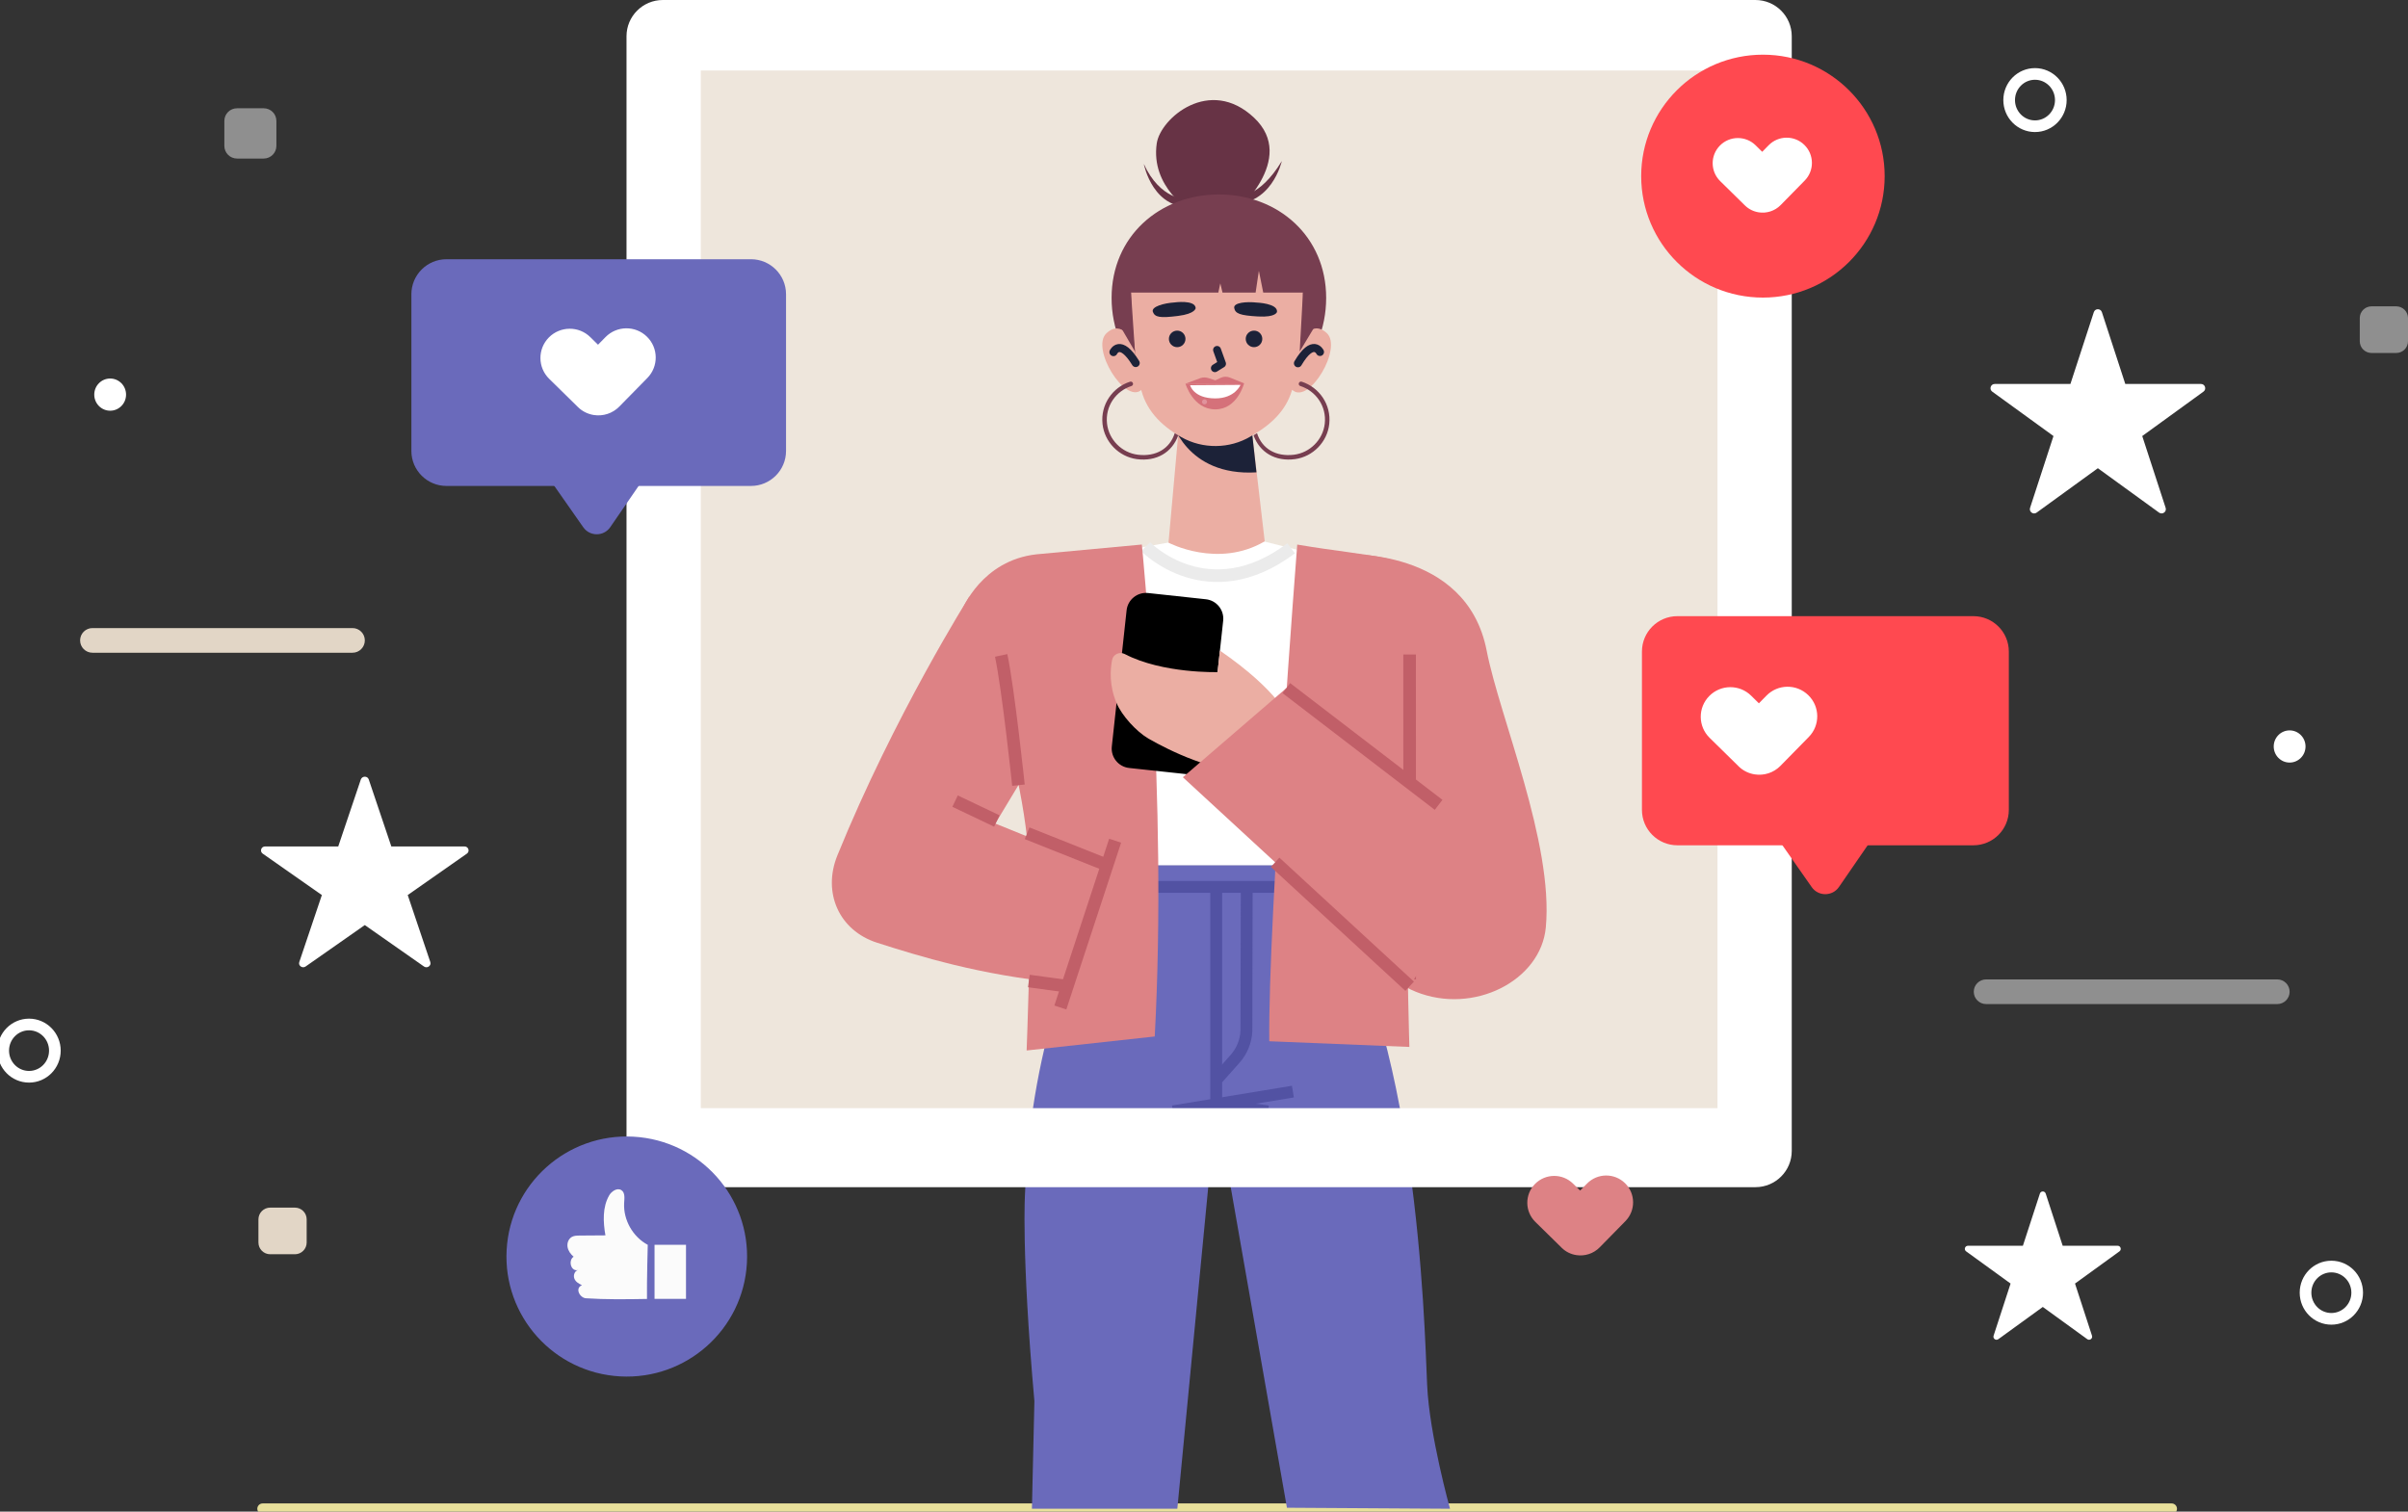 <svg width="352" height="221" viewBox="0 0 352 221" fill="none" xmlns="http://www.w3.org/2000/svg">
    <rect x="0" y="0" width="352" height="221" fill="#333333" stroke="none"/>
    <defs>
        <clipPath id="clip0">
            <rect width="352" height="221" fill="white"/>
        </clipPath>
    </defs>
    <g clip-path="url(#clip0)">
<path d="M53.904 113.955L57.205 123.751H67.895C68.479 123.751 68.719 124.47 68.25 124.802L59.601 130.857L62.902 140.654C63.082 141.187 62.449 141.634 61.974 141.302L53.325 135.246L44.676 141.302C44.207 141.634 43.568 141.187 43.748 140.654L47.05 130.857L38.401 124.802C37.931 124.47 38.171 123.751 38.755 123.751H49.445L52.747 113.955C52.943 113.421 53.724 113.421 53.904 113.955Z" fill="white"/>
<path d="M299.04 174.507L301.523 182.131H309.556C309.993 182.131 310.178 182.692 309.823 182.948L303.324 187.658L305.807 195.282C305.943 195.695 305.463 196.044 305.114 195.788L298.615 191.078L292.116 195.788C291.761 196.044 291.286 195.701 291.422 195.282L293.905 187.658L287.406 182.948C287.051 182.692 287.232 182.131 287.674 182.131H295.706L298.189 174.507C298.32 174.088 298.904 174.088 299.04 174.507Z" fill="white"/>
<path d="M307.253 45.638L310.674 56.136H321.736C322.336 56.136 322.587 56.904 322.101 57.258L313.152 63.749L316.573 74.248C316.759 74.819 316.104 75.293 315.613 74.945L306.664 68.454L297.714 74.945C297.229 75.299 296.568 74.825 296.754 74.248L300.175 63.749L291.226 57.258C290.74 56.904 290.991 56.136 291.592 56.136H302.653L306.074 45.638C306.26 45.066 307.067 45.066 307.253 45.638Z" fill="white"/>
<path d="M332.89 146.796H290.331C289.333 146.796 288.525 145.99 288.525 144.994C288.525 143.997 289.333 143.191 290.331 143.191H332.89C333.889 143.191 334.696 143.997 334.696 144.994C334.696 145.99 333.889 146.796 332.89 146.796Z" fill="white" fill-opacity="0.45"/>
<path d="M51.53 95.43H13.517C12.518 95.43 11.71 94.624 11.71 93.628C11.71 92.631 12.518 91.825 13.517 91.825H51.524C52.523 91.825 53.331 92.631 53.331 93.628C53.331 94.624 52.523 95.43 51.53 95.43Z" fill="#E2D6C6"/>
<path d="M38.547 23.181H34.651C33.625 23.181 32.796 22.353 32.796 21.329V17.681C32.796 16.657 33.625 15.83 34.651 15.83H38.547C39.573 15.83 40.403 16.657 40.403 17.681V21.329C40.403 22.353 39.568 23.181 38.547 23.181Z" fill="white" fill-opacity="0.45"/>
<path d="M43.11 183.373H39.497C38.548 183.373 37.778 182.605 37.778 181.657V178.27C37.778 177.323 38.548 176.555 39.497 176.555H43.11C44.059 176.555 44.829 177.323 44.829 178.27V181.657C44.829 182.605 44.059 183.373 43.11 183.373Z" fill="#E2D6C6"/>
<path d="M350.281 51.606H346.669C345.719 51.606 344.95 50.838 344.95 49.89V46.503C344.95 45.556 345.719 44.788 346.669 44.788H350.281C351.231 44.788 352 45.556 352 46.503V49.89C352 50.838 351.231 51.606 350.281 51.606Z" fill="white" fill-opacity="0.45"/>
<path d="M344.573 188.992C344.573 191.105 342.881 192.815 340.797 192.815C338.712 192.815 337.021 191.105 337.021 188.992C337.021 186.879 338.712 185.17 340.797 185.17C342.887 185.17 344.573 186.879 344.573 188.992Z" stroke="white" stroke-width="1.704" stroke-miterlimit="10"/>
<path d="M8.022 153.603C8.022 155.716 6.33 157.425 4.245 157.425C2.161 157.425 0.469 155.716 0.469 153.603C0.469 151.49 2.161 149.78 4.245 149.78C6.33 149.78 8.022 151.495 8.022 153.603Z" stroke="white" stroke-width="1.704" stroke-miterlimit="10"/>
<path d="M301.25 14.632C301.25 16.744 299.559 18.454 297.474 18.454C295.389 18.454 293.698 16.744 293.698 14.632C293.698 12.519 295.389 10.809 297.474 10.809C299.559 10.809 301.25 12.524 301.25 14.632Z" stroke="white" stroke-width="1.704" stroke-miterlimit="10"/>
<path d="M18.428 57.694C18.428 58.995 17.386 60.046 16.104 60.046C14.821 60.046 13.779 58.995 13.779 57.694C13.779 56.392 14.821 55.341 16.104 55.341C17.386 55.341 18.428 56.392 18.428 57.694Z" fill="white"/>
<path d="M337.02 109.136C337.02 110.437 335.978 111.488 334.696 111.488C333.413 111.488 332.371 110.437 332.371 109.136C332.371 107.835 333.413 106.784 334.696 106.784C335.978 106.784 337.02 107.835 337.02 109.136Z" fill="white"/>
<path d="M38.39 220.581H317.452" stroke="#E8E09B" stroke-width="1.556" stroke-miterlimit="10" stroke-linecap="round" stroke-linejoin="round"/>
<path d="M254.463 1.427H98.766V171.316H254.463V1.427Z" fill="#EEE6DC"/>
<path d="M161.831 126.479L161.782 129.665C158.197 135.099 150.737 151.534 149.842 174.361C149.842 174.361 149.264 183.008 151.207 204.844L150.846 220.581H172.101L177.782 161.455L188.123 220.434L211.964 220.581C211.964 220.581 208.941 209.755 208.619 202.491C208.204 193.093 207.2 149.884 192.974 129.681L192.674 126.485H161.831V126.479Z" fill="#6A6ABB"/>
<path d="M161.782 129.665H192.974" stroke="#5252A3" stroke-width="1.731" stroke-miterlimit="10"/>
<path d="M177.782 161.455V129.665" stroke="#5252A3" stroke-width="1.731" stroke-miterlimit="10"/>
<path d="M171.463 162.479L188.996 159.593" stroke="#5252A3" stroke-width="1.731" stroke-miterlimit="10"/>
<path d="M177.782 161.455L185.361 162.479" stroke="#5252A3" stroke-width="1.731" stroke-miterlimit="10"/>
<path d="M182.246 129.665L182.197 150.755C182.126 152.247 181.542 153.674 180.549 154.795L177.979 157.687" stroke="#5252A3" stroke-width="1.731" stroke-miterlimit="10"/>
<path d="M171.496 79.192L156.757 81.882C154.585 82.443 153.166 84.517 153.439 86.734L161.832 126.474H192.674L201.989 87.501C202.257 85.274 200.827 83.189 198.644 82.644L183.965 78.958L171.496 79.192Z" fill="white"/>
<path d="M167.469 79.927C167.469 79.927 176.56 89.309 188.74 80.161" stroke="#EBEBEB" stroke-width="1.841" stroke-miterlimit="10"/>
<path d="M166.912 79.611C166.912 79.611 170.693 116.242 168.8 151.534L150.072 153.581C150.072 153.581 150.808 134.136 150.563 127.982C149.788 108.613 140.675 89.103 140.675 89.103C140.675 89.103 143.512 81.904 151.55 81.038L166.912 79.611Z" fill="#DD8285"/>
<path d="M141.712 87.197C141.712 87.197 130.71 104.622 122.405 125.069C120.206 130.487 122.634 136.041 128.211 137.827C134.323 139.782 143.245 142.56 154.999 143.698C155.567 143.752 156.145 143.806 156.729 143.855C182.453 146.072 156.145 143.806 156.145 143.806L161.488 126.888L145.493 120.402L149.913 113.067L141.712 87.197Z" fill="#DD8285"/>
<path d="M155 147.297L163.01 122.913" stroke="#C15F68" stroke-width="1.841" stroke-miterlimit="10"/>
<path d="M148.877 114.794C148.877 114.794 147.392 100.712 146.35 95.822" stroke="#C15F68" stroke-width="1.841" stroke-miterlimit="10"/>
<path d="M145.717 120.032L139.611 117.124" stroke="#C15F68" stroke-width="1.841" stroke-miterlimit="10"/>
<path d="M150.143 121.824L161.831 126.479" stroke="#C15F68" stroke-width="1.841" stroke-miterlimit="10"/>
<path d="M150.399 143.425L155.878 144.171" stroke="#C15F68" stroke-width="1.841" stroke-miterlimit="10"/>
<path d="M196.33 81.043C196.33 81.043 214.376 79.922 217.323 95.136C219.2 104.818 227.118 123.218 225.967 135.584C225.241 143.393 215.402 148.386 206.982 145.005C204.777 144.117 202.998 142.756 202.425 140.676C200.521 133.744 196.33 81.043 196.33 81.043Z" fill="#DD8285"/>
<path d="M189.629 79.617C189.629 79.617 185.345 134.408 185.542 152.231L206.022 153.064C206.022 153.064 204.723 109.74 206.666 87.529C206.889 84.986 205.192 82.176 202.693 81.632C199.599 80.962 195.064 80.542 189.629 79.617Z" fill="#DD8285"/>
<path d="M206.054 95.686L206.065 143.18" stroke="#C15F68" stroke-width="1.841" stroke-miterlimit="10"/>
<path d="M173.493 113.187L165.057 112.278C163.491 112.109 162.356 110.704 162.525 109.136L164.686 89.228C164.855 87.665 166.263 86.532 167.835 86.701L176.271 87.611C177.837 87.779 178.972 89.184 178.803 90.752L176.642 110.661C176.467 112.224 175.06 113.356 173.493 113.187Z" fill="black"/>
<path d="M188.412 105.019C188.412 105.019 186.939 101.044 178.322 95.114L177.979 98.262C177.979 98.262 169.957 98.507 164.413 95.621C163.654 95.229 162.721 95.659 162.563 96.492C162.279 97.968 162.153 100.266 163.212 102.776C163.992 104.633 166.132 106.969 167.878 107.982C170.906 109.735 177.487 112.948 182.557 112.725C189.667 112.409 188.412 105.019 188.412 105.019Z" fill="#EBAEA3"/>
<path d="M188.036 100.603L218.666 124.089L206.066 144.188L172.909 113.634L188.036 100.603Z" fill="#DD8285"/>
<path d="M188.036 100.603L210.295 117.669" stroke="#C15F68" stroke-width="1.841" stroke-miterlimit="10"/>
<path d="M186.398 126.066L206.065 144.188" stroke="#C15F68" stroke-width="1.841" stroke-miterlimit="10"/>
<path d="M183.037 63.411C183.037 63.411 181.34 63.471 178.977 63.907C176.609 64.348 174.677 63.106 174.202 64.702C174.191 64.734 172.27 63.101 172.27 63.101L170.813 79.339C170.813 79.339 178.038 83.162 184.876 79.143L183.037 63.411Z" fill="#EBAEA3"/>
<path d="M180.434 31.191C180.434 31.191 189.782 23.284 183.305 17.197C176.827 11.109 169.635 17.289 169.095 20.954C168.151 27.39 174.153 30.93 174.153 30.93L180.434 31.191Z" fill="#673345"/>
<path d="M173.368 29.111C173.368 29.111 169.597 29.214 167.201 23.965C167.201 23.965 168.544 31.044 174.77 30.184L173.368 29.111Z" fill="#673345"/>
<path d="M180.964 28.621C180.964 28.621 184.025 29.089 187.376 23.546C187.376 23.546 185.875 30.325 179.616 29.764L180.964 28.621Z" fill="#673345"/>
<path d="M171.239 61.369C171.239 61.369 173.286 69.679 183.67 69.058L182.633 59.73L171.239 61.369Z" fill="#1C2238"/>
<path d="M193.858 43.557C193.858 52.559 186.835 59.861 178.175 59.861C169.515 59.861 162.492 52.564 162.492 43.557C162.492 34.556 169.515 28.43 178.175 28.43C186.835 28.43 193.858 34.556 193.858 43.557Z" fill="#773E50"/>
<path d="M190.475 43.873C190.475 48.992 189.733 53.414 188.991 56.55C188.265 59.621 186.224 61.767 183.332 63.493L182.808 63.809C179.752 65.638 175.807 65.677 172.702 63.918C169.575 62.143 167.381 59.801 166.71 56.507C165.482 50.511 165.351 43.873 165.351 43.873C165.351 43.873 164.184 30.946 177.733 31.197C191.283 31.447 190.475 43.873 190.475 43.873Z" fill="#EBAEA3"/>
<path d="M166.83 57.018C164.445 59.077 159.414 50.931 161.728 48.736C164.041 46.541 165.673 50.114 165.673 50.114L166.142 52.689L166.841 56.153L167.021 56.931L166.83 57.018Z" fill="#EBAEA3"/>
<path d="M162.764 51.48C162.764 51.48 163.741 49.373 166.017 53.076" stroke="#1C2238" stroke-width="1.177" stroke-miterlimit="10" stroke-linecap="round" stroke-linejoin="round"/>
<path d="M188.986 57.067C191.408 59.082 196.292 50.854 193.946 48.698C191.599 46.542 190.022 50.141 190.022 50.141L189.597 52.722L188.958 56.196L188.789 56.975L188.986 57.067Z" fill="#EBAEA3"/>
<path d="M192.953 51.459C192.953 51.459 191.938 49.368 189.733 53.109" stroke="#1C2238" stroke-width="1.177" stroke-miterlimit="10" stroke-linecap="round" stroke-linejoin="round"/>
<path d="M184.658 42.773H193.062C193.062 42.773 192.227 29.405 176.767 30.336C176.767 30.336 164.047 30.483 164.391 42.773H178.093L178.383 41.428L178.705 42.773H183.545L184.02 39.593L184.658 42.773Z" fill="#773E50"/>
<path d="M163.933 48.006L165.908 51.393L165.33 42.773L163.933 48.006Z" fill="#773E50"/>
<path d="M192.025 48.006L189.989 51.393L190.464 42.773L192.025 48.006Z" fill="#773E50"/>
<path d="M173.291 49.547C173.291 50.217 172.745 50.756 172.08 50.756C171.408 50.756 170.868 50.212 170.868 49.547C170.868 48.878 171.414 48.339 172.08 48.339C172.745 48.333 173.291 48.878 173.291 49.547Z" fill="#1C2238"/>
<path d="M184.521 49.547C184.521 50.217 183.976 50.756 183.31 50.756C182.639 50.756 182.099 50.212 182.099 49.547C182.099 48.878 182.644 48.339 183.31 48.339C183.981 48.333 184.521 48.878 184.521 49.547Z" fill="#1C2238"/>
<path d="M171.638 44.222C171.638 44.222 174.672 43.786 174.781 45.022C174.781 45.022 174.83 45.861 172.178 46.193C169.526 46.525 168.822 46.373 168.527 45.599C168.238 44.821 170.202 44.314 171.638 44.222Z" fill="#1C2238"/>
<path d="M183.725 44.238C183.725 44.238 186.791 44.352 186.671 45.589C186.671 45.589 186.568 46.422 183.899 46.269C181.231 46.117 180.565 45.839 180.418 45.028C180.276 44.216 182.3 44.075 183.725 44.238Z" fill="#1C2238"/>
<path d="M177.908 51.159L178.634 53.179L177.591 53.827" stroke="#1C2238" stroke-width="1.158" stroke-miterlimit="10" stroke-linecap="round" stroke-linejoin="round"/>
<path d="M173.291 56.093L175.528 55.26C175.889 55.151 176.281 55.156 176.68 55.287L177.657 55.603L178.491 55.216C178.873 55.042 179.386 55.031 179.752 55.189L181.858 56.038L173.291 56.093Z" fill="#D5717A"/>
<path d="M173.291 56.093C173.291 56.093 174.393 59.85 177.646 59.85C180.898 59.85 181.864 56.038 181.864 56.038L173.291 56.093Z" fill="#D5717A"/>
<path d="M173.968 56.321C173.968 56.321 174.453 58.244 177.64 58.249C180.543 58.249 181.335 56.272 181.335 56.272L173.968 56.321Z" fill="white"/>
<path d="M176.074 59.115C176.276 59.115 176.44 58.952 176.44 58.75C176.44 58.548 176.276 58.385 176.074 58.385C175.872 58.385 175.708 58.548 175.708 58.75C175.708 58.952 175.872 59.115 176.074 59.115Z" fill="#E0939C"/>
<path d="M166.334 66.483C163.987 66.194 162.093 64.293 161.826 61.947C161.531 59.387 163.13 57.166 165.395 56.436C165.531 56.392 165.63 56.267 165.63 56.12C165.63 55.891 165.406 55.733 165.188 55.804C162.65 56.626 160.86 59.12 161.166 61.985C161.45 64.615 163.545 66.766 166.175 67.125C169.057 67.512 171.343 66.134 172.238 63.645C172.052 63.542 171.725 63.324 171.725 63.324C171.005 65.622 168.942 66.798 166.334 66.483Z" fill="#773E50"/>
<path d="M189.144 66.483C191.49 66.194 193.384 64.293 193.651 61.947C193.946 59.387 192.347 57.166 190.082 56.436C189.946 56.392 189.848 56.267 189.848 56.12C189.848 55.891 190.071 55.733 190.29 55.804C192.827 56.626 194.617 59.12 194.311 61.985C194.028 64.615 191.932 66.766 189.302 67.125C186.421 67.512 184.134 66.134 183.239 63.645C183.425 63.542 183.752 63.324 183.752 63.324C184.473 65.622 186.535 66.798 189.144 66.483Z" fill="#773E50"/>
<path d="M91.584 5.298V168.267C91.584 171.197 93.963 173.565 96.894 173.565H256.607C259.543 173.565 261.917 171.191 261.917 168.267V5.298C261.917 2.369 259.538 0 256.607 0H96.894C93.958 0 91.584 2.374 91.584 5.298ZM251.058 162.01H102.443V10.308H251.063V162.01H251.058Z" fill="white"/>
<path d="M237.546 172.983C235.991 171.464 233.508 171.491 231.986 173.043L230.982 174.061L229.95 173.048C228.406 171.529 225.918 171.545 224.39 173.092C222.867 174.638 222.884 177.121 224.433 178.641L228.259 182.398C228.264 182.403 228.27 182.414 228.28 182.425C228.892 183.024 229.645 183.378 230.43 183.498C231.642 183.683 232.919 183.302 233.841 182.365L237.601 178.532C239.123 176.985 239.096 174.502 237.546 172.983Z" fill="#DD8285"/>
<path d="M109.772 71.046H65.265C62.433 71.046 60.136 68.753 60.136 65.927V43.018C60.136 40.192 62.433 37.9 65.265 37.9H109.772C112.604 37.9 114.902 40.192 114.902 43.018V65.927C114.902 68.753 112.604 71.046 109.772 71.046Z" fill="#6A6ABB"/>
<path d="M78.525 67.468L85.265 77.09C86.225 78.457 88.255 78.451 89.205 77.074L95.818 67.463H78.525V67.468Z" fill="#6A6ABB"/>
<path d="M94.567 49.221C92.876 47.566 90.164 47.599 88.51 49.287L87.419 50.398L86.295 49.292C84.609 47.631 81.896 47.659 80.232 49.336C78.573 51.018 78.59 53.725 80.281 55.386L84.45 59.48C84.461 59.491 84.467 59.502 84.472 59.508C85.138 60.156 85.962 60.548 86.813 60.678C88.134 60.88 89.525 60.466 90.529 59.442L94.627 55.266C96.286 53.578 96.259 50.871 94.567 49.221Z" fill="white"/>
<path d="M257.704 43.508C267.532 43.508 275.499 35.558 275.499 25.751C275.499 15.944 267.532 7.994 257.704 7.994C247.876 7.994 239.909 15.944 239.909 25.751C239.909 35.558 247.876 43.508 257.704 43.508Z" fill="#FF4950"/>
<path d="M263.756 21.182C262.299 19.756 259.963 19.783 258.539 21.237L257.6 22.195L256.635 21.242C255.183 19.816 252.847 19.832 251.418 21.28C249.988 22.729 250.004 25.059 251.461 26.486L255.052 30.015C255.058 30.02 255.063 30.031 255.074 30.037C255.647 30.597 256.356 30.93 257.093 31.044C258.228 31.218 259.429 30.864 260.296 29.982L263.827 26.383C265.235 24.934 265.213 22.604 263.756 21.182Z" fill="white"/>
<path d="M109.182 184.68C109.721 175.002 102.296 166.72 92.597 166.182C82.898 165.644 74.599 173.054 74.06 182.732C73.52 192.41 80.946 200.692 90.645 201.23C100.344 201.768 108.643 194.358 109.182 184.68Z" fill="#6A6ABB"/>
<path d="M94.575 189.907C91.53 189.961 88.447 189.999 85.647 189.809C84.763 189.749 83.994 188.344 85.069 187.898C84.616 187.663 84.157 187.44 83.961 186.934C83.775 186.455 83.999 185.801 84.501 185.681C83.442 185.943 83.028 184.271 83.852 183.732C83.415 183.362 83.055 182.871 82.962 182.305C82.87 181.739 83.104 181.102 83.606 180.829C83.934 180.65 84.326 180.644 84.703 180.639C85.969 180.628 87.235 180.623 88.501 180.612C88.157 178.635 88.054 176.479 89.063 174.742C89.369 174.219 90.182 173.593 90.826 173.996C91.431 174.371 91.262 175.313 91.235 175.901C91.109 178.363 92.512 180.835 94.689 181.995C94.689 181.995 94.542 187.233 94.575 189.907Z" fill="#FBFBFB"/>
<path d="M95.68 189.896H100.28V181.99H95.68V189.896Z" fill="#FBFBFB"/>
<path d="M288.465 123.583H245.203C242.338 123.583 240.019 121.268 240.019 118.409V95.256C240.019 92.397 242.338 90.083 245.203 90.083H288.465C291.33 90.083 293.649 92.397 293.649 95.256V118.409C293.649 121.268 291.33 123.583 288.465 123.583Z" fill="#FF4950"/>
<path d="M258.026 119.972L264.837 129.698C265.803 131.081 267.86 131.07 268.815 129.681L275.499 119.972H258.026Z" fill="#FF4950"/>
<path d="M264.34 101.638C262.627 99.966 259.893 99.993 258.218 101.703L257.115 102.825L255.98 101.709C254.278 100.031 251.533 100.053 249.858 101.758C248.182 103.457 248.199 106.196 249.907 107.867L254.119 112.006C254.13 112.017 254.136 112.028 254.141 112.033C254.812 112.692 255.642 113.084 256.51 113.215C257.841 113.422 259.249 113.002 260.264 111.968L264.406 107.747C266.081 106.043 266.054 103.309 264.34 101.638Z" fill="white"/>
</g>
</svg>
